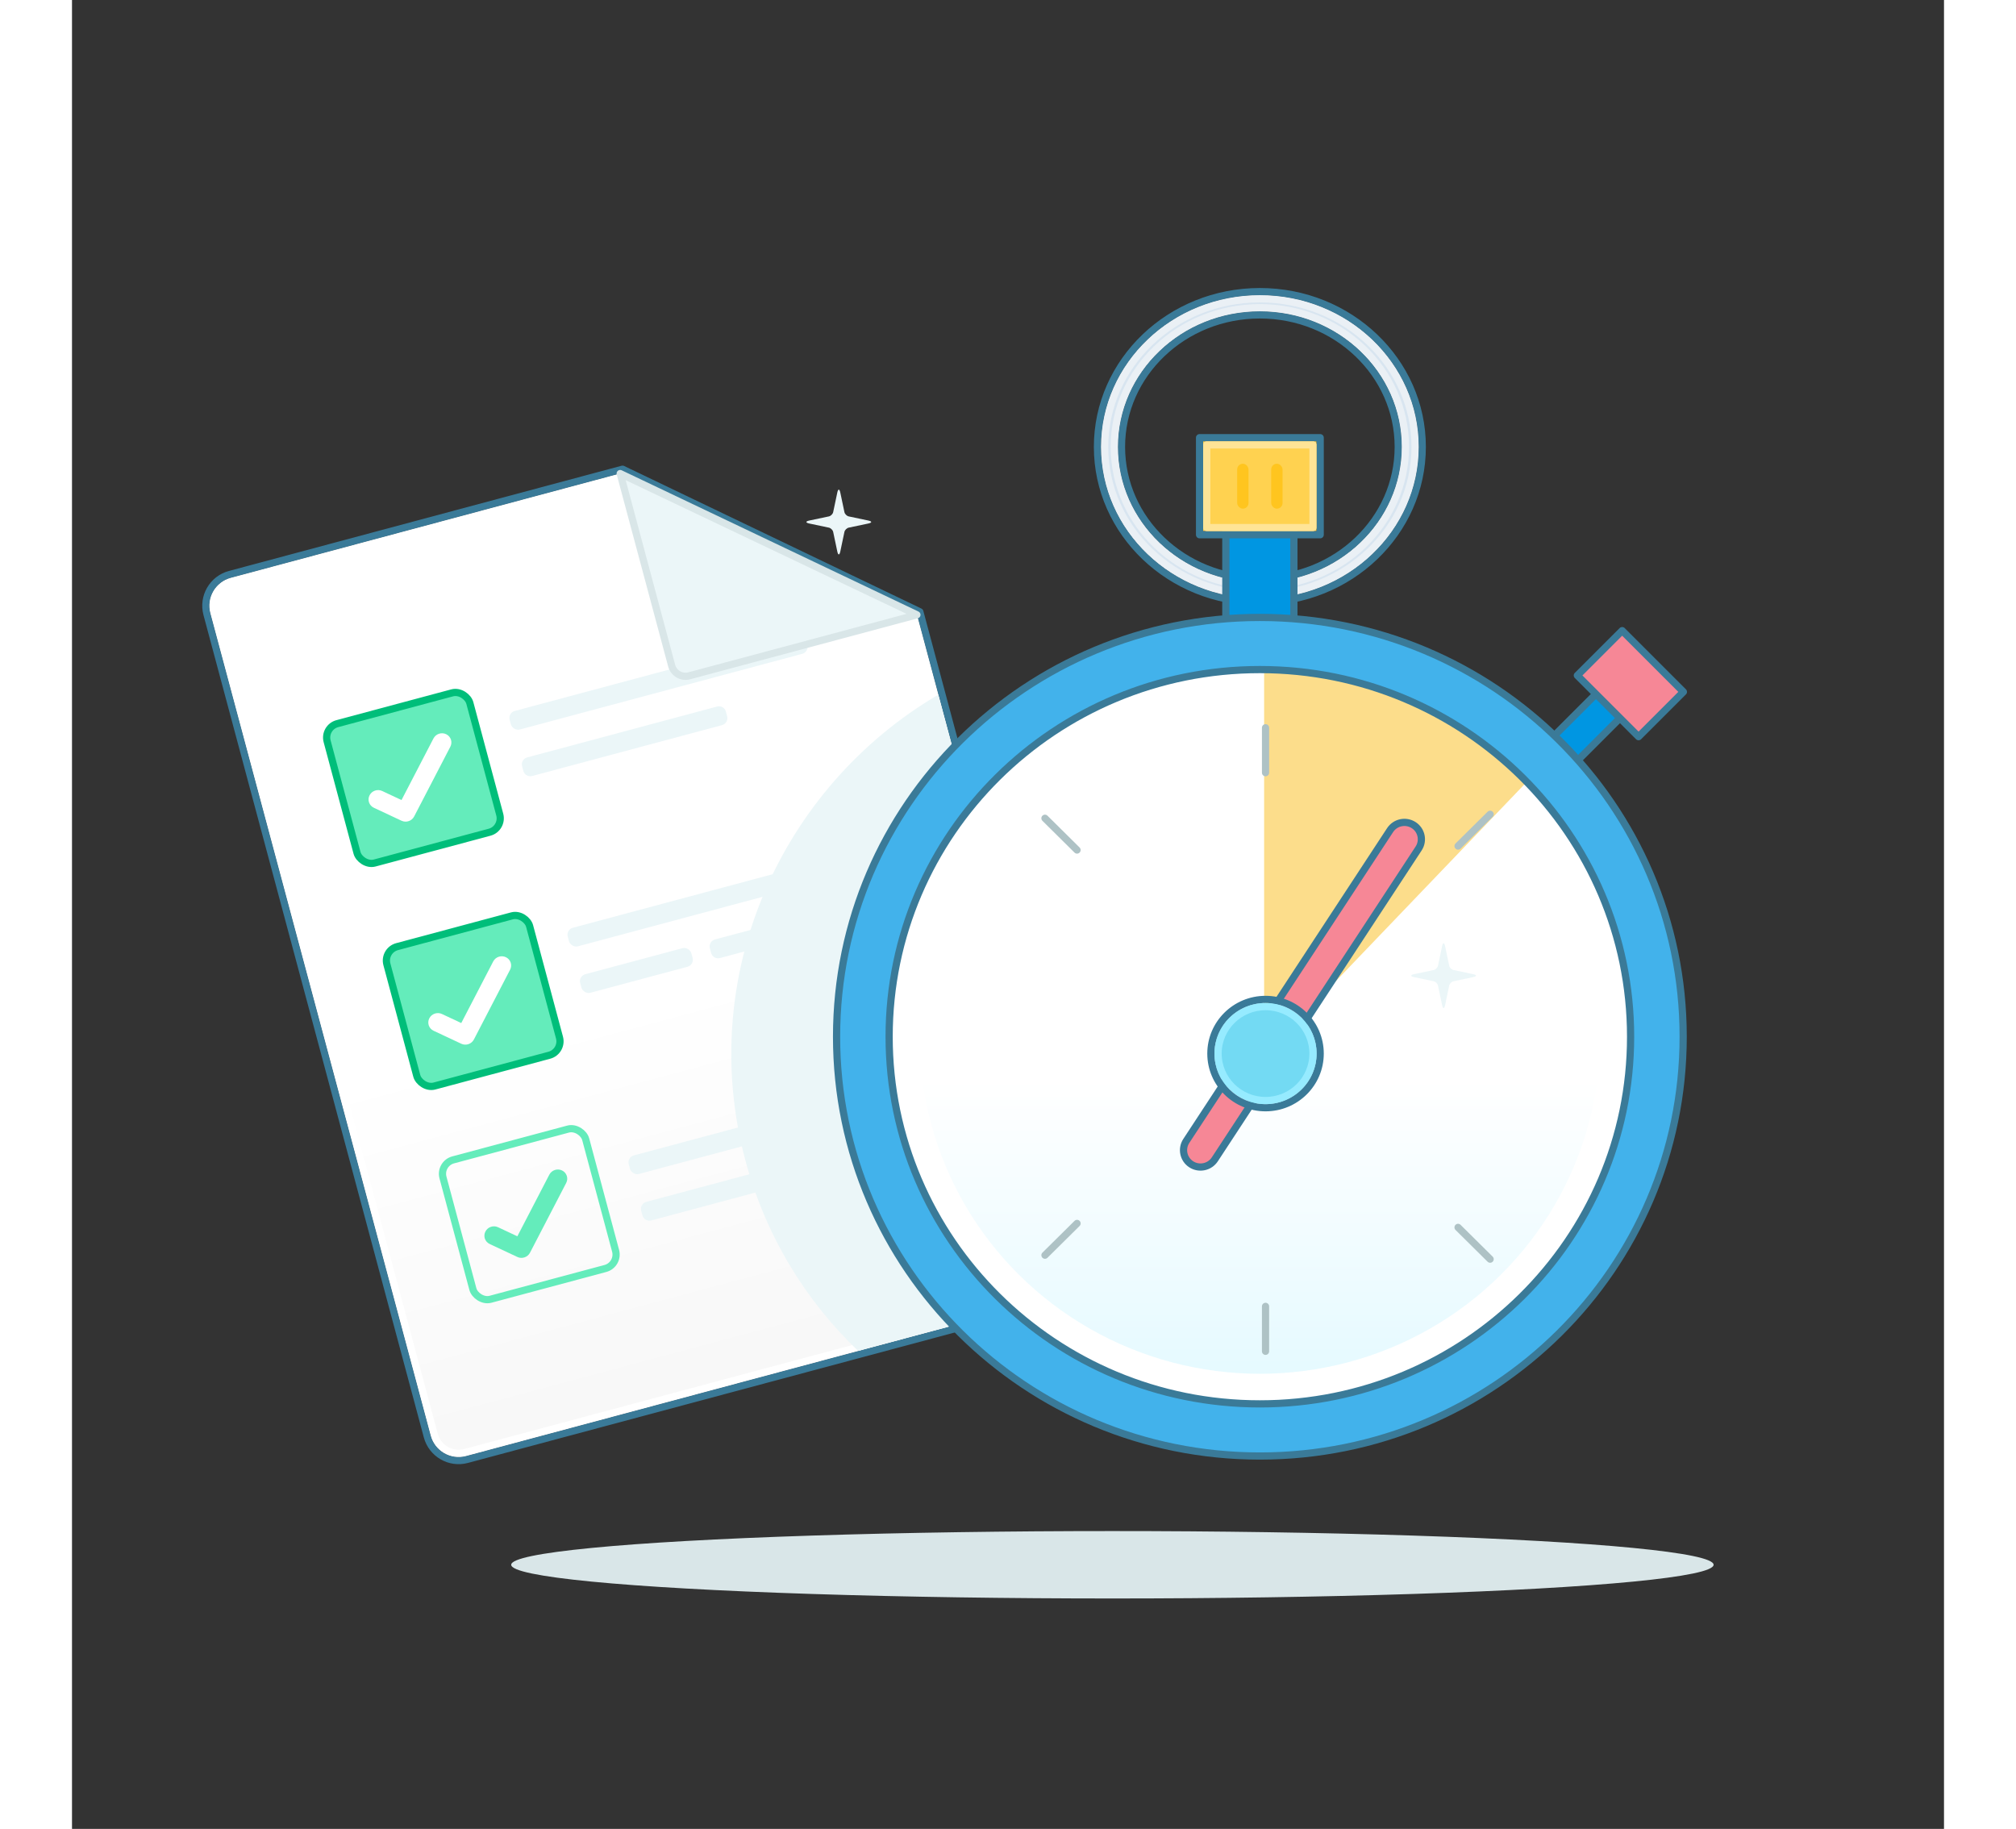 <?xml version="1.0" encoding="UTF-8"?>
<svg width="280px" height="254px" viewBox="20 0 260 254" version="1.1" xmlns="http://www.w3.org/2000/svg" xmlns:xlink="http://www.w3.org/1999/xlink">
    <rect x="20" y="0" width="260" height="254" fill="#333333" stroke="none"/>
    <!-- Generator: Sketch 52.2 (67145) - http://www.bohemiancoding.com/sketch -->
    <title>Artboard 8@2x</title>
    <desc>Created with Sketch.</desc>
    <defs>
        <linearGradient x1="50%" y1="56.361%" x2="50%" y2="103.761%" id="linearGradient-1">
            <stop stop-color="#FFFFFF" offset="0%"></stop>
            <stop stop-color="#F7F7F7" offset="100%"></stop>
        </linearGradient>
        <path d="M4,0 L60.276,0 L94.721,29.548 L94.721,122.251 C94.721,124.46 92.93,126.251 90.721,126.251 L4,126.251 C1.791,126.251 2.705415e-16,124.46 0,122.251 L0,4 C-2.705415e-16,1.791 1.791,4.05812251e-16 4,0 Z" id="path-2"></path>
        <path d="M103.981,42.129 C91.8,42.129 81.925,32.698 81.925,21.065 C81.925,9.431 91.8,0 103.981,0 C116.163,0 126.038,9.431 126.038,21.065 C126.038,32.698 116.163,42.129 103.981,42.129 Z M103.981,39.896 C114.871,39.896 123.7,31.465 123.7,21.065 C123.7,10.664 114.871,2.233 103.981,2.233 C93.091,2.233 84.263,10.664 84.263,21.065 C84.263,31.465 93.091,39.896 103.981,39.896 Z" id="path-3"></path>
        <linearGradient x1="50%" y1="56.361%" x2="50%" y2="103.761%" id="linearGradient-4">
            <stop stop-color="#FFFFFF" offset="0%"></stop>
            <stop stop-color="#E3F9FF" offset="100%"></stop>
        </linearGradient>
        <ellipse id="path-5" cx="59.08" cy="60.073" rx="7.09" ry="7.022"></ellipse>
        <rect id="path-6" x="96.104" y="20.284" width="15.755" height="12.483"></rect>
    </defs>
    <g id="Artboard-8" stroke="none" stroke-width="1" fill="none" fill-rule="evenodd">
        <g id="Group-4" transform="translate(38, 41)">
            <g id="checkmark-list-copy" transform="translate(62.508, 89.338) rotate(-15) translate(-62.508, -89.338) translate(15.008, 25.838)">
                <g id="Rectangle-78" stroke-linecap="round" stroke-linejoin="round">
                    <use fill="url(#linearGradient-1)" fill-rule="evenodd" xlink:href="#path-2"></use>
                    <path stroke="#3A7A98" stroke-width="1" d="M4,-0.5 L60.461,-0.5 L95.221,29.318 L95.221,122.251 C95.221,124.736 93.206,126.751 90.721,126.751 L4,126.751 C1.515,126.751 -0.5,124.736 -0.5,122.251 L-0.5,4 C-0.5,1.515 1.515,-0.5 4,-0.5 Z"></path>
                    <path stroke="#FFFFFF" stroke-width="1" d="M94.221,29.778 L60.091,0.5 L4,0.5 C2.067,0.5 0.5,2.067 0.5,4 L0.5,122.251 C0.5,124.184 2.067,125.751 4,125.751 L90.721,125.751 C92.654,125.751 94.221,124.184 94.221,122.251 L94.221,29.778 Z" stroke-linejoin="square"></path>
                </g>
                <path d="M60.376,126.251 C55.119,117.595 52.097,107.464 52.097,96.637 C52.097,70.187 70.131,47.897 94.721,41.097 L94.721,120.016 C94.721,123.46 91.894,126.251 88.406,126.251 L60.376,126.251 Z" id="Combined-Shape" fill="#EBF6F8"></path>
                <g id="Group-45" transform="translate(36.31, 28.056)" fill="#EBF6F8">
                    <rect id="Rectangle-83" x="0" y="0" width="42.625" height="2.672" rx="1"></rect>
                    <path d="M0,7.675 C0,7.125 0.449,6.68 1.009,6.68 L28.296,6.68 C28.853,6.68 29.304,7.121 29.304,7.675 L29.304,8.357 C29.304,8.906 28.856,9.352 28.296,9.352 L1.009,9.352 C0.452,9.352 0,8.911 0,8.357 L0,7.675 Z" id="Rectangle-83-Copy"></path>
                </g>
                <g id="Group-45-Copy-2" transform="translate(36.31, 91.961)" fill="#EBF6F8">
                    <rect id="Rectangle-83" x="0" y="0" width="42.625" height="2.672" rx="1"></rect>
                    <path d="M0,7.675 C0,7.125 0.449,6.68 1.009,6.68 L28.296,6.68 C28.853,6.68 29.304,7.121 29.304,7.675 L29.304,8.357 C29.304,8.906 28.856,9.352 28.296,9.352 L1.009,9.352 C0.452,9.352 0,8.911 0,8.357 L0,7.675 Z" id="Rectangle-83-Copy"></path>
                </g>
                <g id="Group-45-Copy" transform="translate(36.31, 59.229)" fill="#EBF6F8">
                    <rect id="Rectangle-83" x="0" y="0" width="42.625" height="2.672" rx="1"></rect>
                    <rect id="Rectangle-83-Copy" x="0" y="6.68" width="15.984" height="2.672" rx="1"></rect>
                    <path d="M18.648,7.675 C18.648,7.125 19.093,6.68 19.651,6.68 L28.302,6.68 C28.856,6.68 29.304,7.121 29.304,7.675 L29.304,8.357 C29.304,8.906 28.86,9.352 28.302,9.352 L19.651,9.352 C19.097,9.352 18.648,8.911 18.648,8.357 L18.648,7.675 Z" id="Rectangle-83-Copy-2"></path>
                </g>
                <g id="Group" transform="translate(10.414, 23.38)">
                    <g id="Group-44" transform="translate(0.637, 0)">
                        <rect id="Rectangle-79" stroke="#00BE7A" fill="#64ECBB" x="0" y="0" width="20.523" height="20.04" rx="2"></rect>
                        <path d="M5.6,10.649 C5.049,10.184 4.216,10.244 3.741,10.782 C3.265,11.32 3.326,12.133 3.877,12.597 L7.125,15.334 C7.669,15.793 8.49,15.741 8.969,15.217 L16.337,7.154 C16.822,6.624 16.775,5.81 16.231,5.337 C15.688,4.863 14.855,4.91 14.37,5.44 L7.866,12.558 L5.6,10.649 Z" id="Stroke-35" fill="#FFFFFF" fill-rule="nonzero"></path>
                    </g>
                    <g id="Group-44-Copy" transform="translate(0.637, 32.064)">
                        <rect id="Rectangle-79" stroke="#00BE7A" fill="#64ECBB" x="0" y="0" width="20.523" height="20.04" rx="2"></rect>
                        <path d="M5.6,10.649 C5.049,10.184 4.216,10.244 3.741,10.782 C3.265,11.32 3.326,12.133 3.877,12.597 L7.125,15.334 C7.669,15.793 8.49,15.741 8.969,15.217 L16.337,7.154 C16.822,6.624 16.775,5.81 16.231,5.337 C15.688,4.863 14.855,4.91 14.37,5.44 L7.866,12.558 L5.6,10.649 Z" id="Stroke-35" fill="#FFFFFF" fill-rule="nonzero"></path>
                    </g>
                    <g id="Group-44-Copy" transform="translate(0.498, 62.686)">
                        <rect id="Rectangle-79" stroke="#64ECBB" x="0" y="0" width="20.523" height="20.04" rx="2"></rect>
                        <path d="M5.6,10.649 C5.049,10.184 4.216,10.244 3.741,10.782 C3.265,11.32 3.326,12.133 3.877,12.597 L7.125,15.334 C7.669,15.793 8.49,15.741 8.969,15.217 L16.337,7.154 C16.822,6.624 16.775,5.81 16.231,5.337 C15.688,4.863 14.855,4.91 14.37,5.44 L7.866,12.558 L5.6,10.649 Z" id="Stroke-35" fill="#64ECBB" fill-rule="nonzero"></path>
                    </g>
                </g>
                <path d="M59.99,0 L59.99,27.614 C59.99,28.719 60.884,29.614 61.982,29.614 L94.721,29.614 L59.99,0 Z" id="Path-26" stroke="#D9E6E8" fill="#EBF6F8" stroke-linecap="round" stroke-linejoin="round"></path>
            </g>
            <g id="stop-watch" transform="translate(43, 0)">
                <g id="Oval-4" stroke-linecap="round" stroke-linejoin="round" fill-rule="nonzero">
                    <use fill="#D8E5F0" xlink:href="#path-3"></use>
                    <path stroke="#3A7A98" stroke-width="1" d="M103.981,42.629 C91.528,42.629 81.425,32.98 81.425,21.065 C81.425,9.15 91.528,-0.5 103.981,-0.5 C116.434,-0.5 126.538,9.15 126.538,21.065 C126.538,32.98 116.434,42.629 103.981,42.629 Z M103.981,39.396 C114.6,39.396 123.2,31.184 123.2,21.065 C123.2,10.946 114.6,2.733 103.981,2.733 C93.362,2.733 84.763,10.946 84.763,21.065 C84.763,31.184 93.362,39.396 103.981,39.396 Z"></path>
                    <path stroke="#EAF0F5" stroke-width="1" d="M103.981,41.629 C115.892,41.629 125.538,32.417 125.538,21.065 C125.538,9.712 115.892,0.5 103.981,0.5 C92.071,0.5 82.425,9.712 82.425,21.065 C82.425,32.417 92.071,41.629 103.981,41.629 Z M103.981,40.396 C92.82,40.396 83.763,31.747 83.763,21.065 C83.763,10.383 92.82,1.733 103.981,1.733 C115.143,1.733 124.2,10.383 124.2,21.065 C124.2,31.747 115.143,40.396 103.981,40.396 Z" stroke-linejoin="square"></path>
                </g>
                <rect id="Rectangle-2" stroke="#3A7A98" fill="#0096E2" x="99.255" y="26.526" width="9.453" height="18.724"></rect>
                <g id="Group-2" transform="translate(45.689, 45.25)">
                    <ellipse id="Oval-2" fill="#FFFFFF" cx="58.292" cy="57.733" rx="56.717" ry="56.172"></ellipse>
                    <ellipse id="Oval-2-Copy" fill="url(#linearGradient-4)" cx="58.292" cy="57.733" rx="47.264" ry="46.81"></ellipse>
                    <polygon id="Path-2" fill="#FCDD8B" points="58.883 60.409 58.883 5.006 84.557 7.844 97.822 19.774"></polygon>
                    <path d="M38.388,49.428 L90.009,49.656 C91.314,49.662 92.37,50.718 92.376,52.023 L92.376,52.023 C92.382,53.313 91.341,54.363 90.051,54.369 C90.044,54.369 90.037,54.369 90.03,54.369 L38.409,54.141 C37.104,54.135 36.048,53.079 36.042,51.774 L36.042,51.774 C36.036,50.484 37.078,49.434 38.368,49.428 C38.375,49.428 38.381,49.428 38.388,49.428 Z" id="Rectangle" stroke="#3A7A98" fill="#F68796" stroke-linecap="round" stroke-linejoin="round" transform="translate(64.209, 51.899) rotate(-57) translate(-64.209, -51.899) "></path>
                    <g id="Oval-3" stroke-linecap="round" stroke-linejoin="round">
                        <use fill="#73DAF3" fill-rule="evenodd" xlink:href="#path-5"></use>
                        <ellipse stroke="#3A7A98" stroke-width="1" cx="59.08" cy="60.073" rx="7.59" ry="7.522"></ellipse>
                        <ellipse stroke="#96EBFF" stroke-width="1" stroke-linejoin="square" cx="59.08" cy="60.073" rx="6.59" ry="6.522"></ellipse>
                    </g>
                    <g id="Group-3" transform="translate(106.489, 12.647) rotate(-315) translate(-106.489, -12.647) translate(100.489, 3.647)" stroke="#3A7A98">
                        <rect id="Rectangle-5" fill="#0096E2" x="3.151" y="3.121" width="4.726" height="14.043"></rect>
                        <rect id="Rectangle-6" fill="#F68796" stroke-linecap="round" stroke-linejoin="round" x="-0.5" y="-0.5" width="12.028" height="8.802"></rect>
                    </g>
                    <path d="M58.292,115.966 C25.823,115.966 -0.5,89.895 -0.5,57.733 C-0.5,25.571 25.823,-0.5 58.292,-0.5 C90.762,-0.5 117.085,25.571 117.085,57.733 C117.085,89.895 90.762,115.966 58.292,115.966 Z M58.292,108.724 C86.731,108.724 109.783,85.893 109.783,57.733 C109.783,29.572 86.731,6.741 58.292,6.741 C29.854,6.741 6.802,29.572 6.802,57.733 C6.802,85.893 29.854,108.724 58.292,108.724 Z" id="Oval-2" stroke="#3A7A98" fill="#42B2EB" fill-rule="nonzero"></path>
                    <path d="M59.08,14.823 L59.08,21.065" id="Path-6" stroke="#AEC2C5" fill="#E9F2FB" stroke-linecap="round" stroke-linejoin="round"></path>
                    <path d="M59.08,95.181 L59.08,101.422" id="Path-6-Copy" stroke="#AEC2C5" fill="#E9F2FB" stroke-linecap="round" stroke-linejoin="round"></path>
                    <path d="" id="Path-6" stroke="#AEC2C5" fill="#E9F2FB" stroke-linecap="round" stroke-linejoin="round" transform="translate(14.113, 70.526) rotate(-90) translate(-14.113, -70.526) "></path>
                    <path d="" id="Path-6-Copy" stroke="#AEC2C5" fill="#E9F2FB" stroke-linecap="round" stroke-linejoin="round" transform="translate(107.396, 70.526) rotate(-90) translate(-107.396, -70.526) "></path>
                    <path d="M30.657,26.462 L30.688,32.734" id="Path-6" stroke="#AEC2C5" fill="#E9F2FB" stroke-linecap="round" stroke-linejoin="round" transform="translate(30.673, 29.598) rotate(-45) translate(-30.673, -29.598) "></path>
                    <path d="M88.03,83.284 L88.06,89.555" id="Path-6-Copy" stroke="#AEC2C5" fill="#E9F2FB" stroke-linecap="round" stroke-linejoin="round" transform="translate(88.045, 86.419) rotate(-45) translate(-88.045, -86.419) "></path>
                    <path d="M30.688,82.732 L30.657,89.004" id="Path-6" stroke="#AEC2C5" fill="#E9F2FB" stroke-linecap="round" stroke-linejoin="round" transform="translate(30.673, 85.868) rotate(-135) translate(-30.673, -85.868) "></path>
                    <path d="M88.06,25.91 L88.03,32.182" id="Path-6-Copy" stroke="#AEC2C5" fill="#E9F2FB" stroke-linecap="round" stroke-linejoin="round" transform="translate(88.045, 29.046) rotate(-135) translate(-88.045, -29.046) "></path>
                </g>
                <ellipse id="Oval" fill="#D9E6E8" cx="83.5" cy="176.319" rx="83.5" ry="4.681"></ellipse>
                <g id="Rectangle-3" stroke-linecap="round" stroke-linejoin="round">
                    <use fill="#FFD250" fill-rule="evenodd" xlink:href="#path-6"></use>
                    <rect stroke="#3A7A98" stroke-width="1" x="95.604" y="19.784" width="16.755" height="13.483"></rect>
                    <rect stroke="#FFE496" stroke-width="1" stroke-linejoin="square" x="96.604" y="20.784" width="14.755" height="11.483"></rect>
                </g>
                <rect id="Rectangle-4" fill="#FFC51F" x="100.83" y="23.405" width="1.575" height="6.241" rx="0.788"></rect>
                <rect id="Rectangle-4-Copy" fill="#FFC51F" x="105.557" y="23.405" width="1.575" height="6.241" rx="0.788"></rect>
            </g>
        </g>
        <path d="M127.882,73.279 C127.607,73.337 127.336,73.61 127.279,73.882 L126.709,76.589 C126.594,77.139 126.405,77.135 126.291,76.589 L125.721,73.882 C125.663,73.607 125.39,73.336 125.118,73.279 L122.411,72.709 C121.861,72.594 121.865,72.405 122.411,72.291 L125.118,71.721 C125.393,71.663 125.664,71.39 125.721,71.119 L126.291,68.411 C126.406,67.861 126.595,67.865 126.709,68.411 L127.279,71.118 C127.337,71.393 127.61,71.664 127.882,71.721 L130.589,72.291 C131.139,72.406 131.135,72.595 130.589,72.709 L127.882,73.279 Z" id="Star-4" fill="#EBF6F8"></path>
        <path d="M211.882,136.279 C211.607,136.337 211.336,136.61 211.279,136.882 L210.709,139.589 C210.594,140.139 210.405,140.135 210.291,139.589 L209.721,136.882 C209.663,136.607 209.39,136.336 209.118,136.279 L206.411,135.709 C205.861,135.594 205.865,135.405 206.411,135.291 L209.118,134.721 C209.393,134.663 209.664,134.39 209.721,134.119 L210.291,131.411 C210.406,130.861 210.595,130.865 210.709,131.411 L211.279,134.118 C211.337,134.393 211.61,134.664 211.882,134.721 L214.589,135.291 C215.139,135.406 215.135,135.595 214.589,135.709 L211.882,136.279 Z" id="Star-4-Copy" fill="#EBF6F8"></path>
        <rect id="Rectangle-10" x="-7" y="30" width="300" height="169"></rect>
    </g>
</svg>